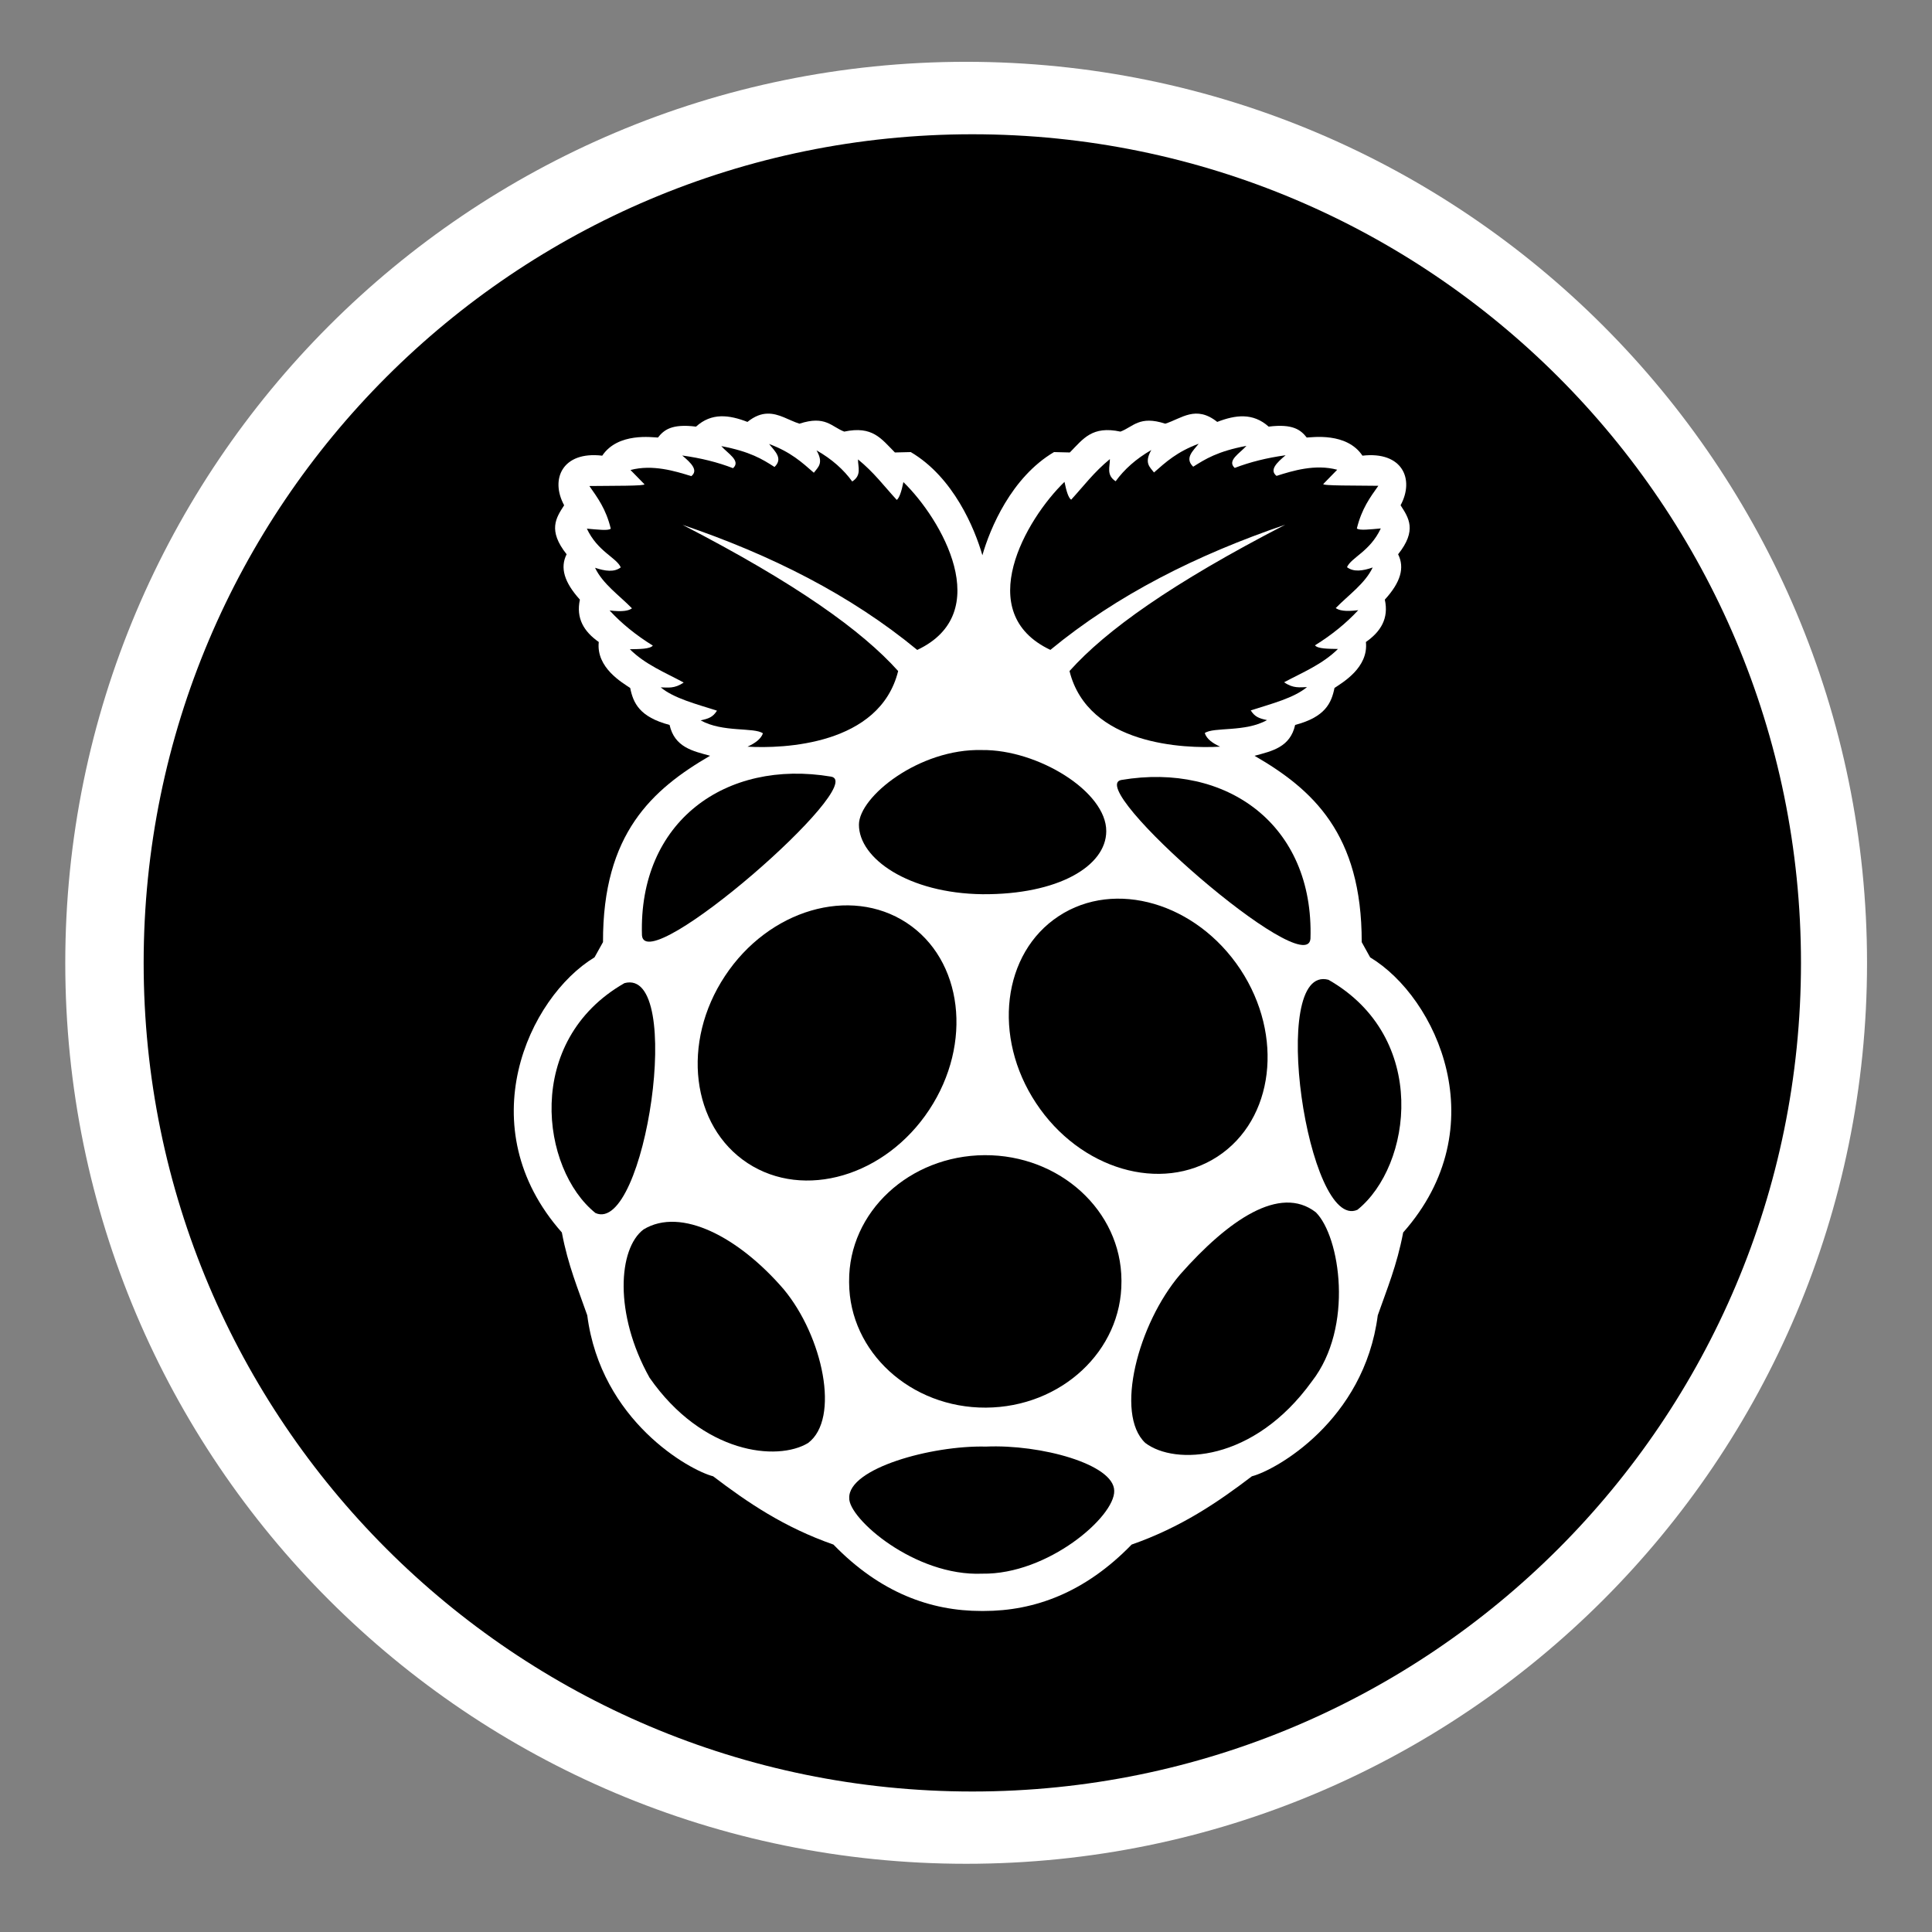 <?xml version="1.0" encoding="utf-8"?>
<!-- Generator: Adobe Illustrator 15.1.0, SVG Export Plug-In . SVG Version: 6.00 Build 0)  -->
<!DOCTYPE svg PUBLIC "-//W3C//DTD SVG 1.1//EN" "http://www.w3.org/Graphics/SVG/1.1/DTD/svg11.dtd">
<svg version="1.1"
	 id="Layer_1" sodipodi:docname="insteon_LED.svg" inkscape:version="0.48.1 r9760" xmlns:rdf="http://www.w3.org/1999/02/22-rdf-syntax-ns#" xmlns:sodipodi="http://sodipodi.sourceforge.net/DTD/sodipodi-0.dtd" xmlns:inkscape="http://www.inkscape.org/namespaces/inkscape" xmlns:dc="http://purl.org/dc/elements/1.1/" xmlns:cc="http://creativecommons.org/ns#" xmlns:svg="http://www.w3.org/2000/svg"
	 xmlns="http://www.w3.org/2000/svg" xmlns:xlink="http://www.w3.org/1999/xlink" x="0px" y="0px" width="44.637px"
	 height="44.637px" viewBox="0 0 44.637 44.637" enable-background="new 0 0 44.637 44.637" xml:space="preserve">
<rect x="0" y="0" width="44.637" height="44.637" fill="#808080" stroke="none"/>
<sodipodi:namedview  bordercolor="#666666" pagecolor="#ffffff" inkscape:window-maximized="0" inkscape:window-y="0" inkscape:window-x="0" inkscape:cx="22.318501" inkscape:window-height="1156" showgrid="false" inkscape:current-layer="Layer_1" inkscape:cy="22.318501" inkscape:pageshadow="2" id="namedview11726" inkscape:pageopacity="0" borderopacity="1" gridtolerance="10" inkscape:zoom="21.013957" inkscape:window-width="1910" guidetolerance="10" objecttolerance="10">
	</sodipodi:namedview>
<g id="g11706">
	<g id="g11708">
	</g>
	<g id="g11712">
	</g>
	<g id="g11716">
	</g>
	<g id="g11720">
	</g>
</g>
<g id="Livello_1_2_">
</g>
<path fill="#FFFFFF" d="M22.32,43.061c-11.498,0-20.812-9.312-20.812-20.812c0-11.5,9.312-20.821,20.812-20.821
	c11.496,0,20.816,9.321,20.816,20.821C43.136,33.743,33.816,43.064,22.32,43.061z"/>
<g>
	<path d="M22.465,3.102c-10.573,0-19.146,8.572-19.146,19.146c0,10.566,8.573,19.143,19.146,19.143
		c10.577,0,19.144-8.574,19.145-19.143C41.61,11.673,33.039,3.102,22.465,3.102z M32.419,28.475
		c-0.144,0.761-0.376,1.311-0.587,1.914c-0.314,2.439-2.367,3.582-2.908,3.719c-0.793,0.604-1.637,1.178-2.779,1.578
		c-1.078,1.111-2.246,1.535-3.419,1.534c-0.017,0-0.035,0-0.052,0c-1.173,0.001-2.341-0.423-3.418-1.534
		c-1.145-0.4-1.987-0.975-2.78-1.578c-0.541-0.137-2.593-1.277-2.908-3.719c-0.21-0.604-0.444-1.153-0.587-1.914
		c-2.153-2.434-0.775-5.428,0.755-6.357l0.196-0.352c-0.008-2.506,1.138-3.528,2.474-4.305c-0.402-0.108-0.82-0.197-0.936-0.712
		c-0.695-0.183-0.84-0.507-0.91-0.854c-0.182-0.123-0.79-0.468-0.726-1.062c-0.341-0.239-0.53-0.545-0.436-0.979
		c-0.364-0.403-0.462-0.738-0.307-1.048c-0.439-0.554-0.245-0.841-0.057-1.132c-0.329-0.605-0.039-1.255,0.88-1.146
		c0.365-0.545,1.164-0.421,1.287-0.419c0.138-0.175,0.318-0.323,0.88-0.252c0.361-0.329,0.769-0.271,1.188-0.109
		c0.171-0.137,0.322-0.188,0.461-0.191l0,0l0,0l0,0c0.269-0.008,0.493,0.154,0.74,0.232c0.604-0.197,0.739,0.071,1.035,0.183
		c0.656-0.139,0.854,0.163,1.171,0.482l0.366-0.009c0.99,0.583,1.479,1.771,1.655,2.384c0.174-0.611,0.667-1.801,1.655-2.384
		l0.365,0.009c0.314-0.319,0.514-0.621,1.17-0.482c0.296-0.11,0.436-0.379,1.035-0.183c0.377-0.119,0.705-0.435,1.201-0.041
		c0.42-0.162,0.825-0.217,1.188,0.109c0.562-0.071,0.742,0.077,0.88,0.252c0.123-0.003,0.924-0.127,1.287,0.419
		c0.92-0.106,1.209,0.541,0.881,1.146c0.188,0.291,0.385,0.578-0.057,1.132c0.155,0.311,0.06,0.646-0.307,1.048
		c0.096,0.436-0.096,0.74-0.437,0.979c0.063,0.594-0.544,0.938-0.726,1.062c-0.07,0.348-0.215,0.672-0.909,0.854
		c-0.114,0.515-0.532,0.604-0.938,0.713c1.337,0.774,2.48,1.798,2.476,4.305l0.195,0.352C33.196,23.047,34.574,26.041,32.419,28.475
		z"/>
	<path d="M17.271,17.251c0.817,0.048,3.054-0.03,3.48-1.747c-0.835-0.932-2.36-2.026-4.981-3.378c2.04,0.692,3.88,1.618,5.422,2.89
		c1.813-0.855,0.563-3.02-0.32-3.878c-0.045,0.229-0.098,0.37-0.153,0.412c-0.289-0.313-0.524-0.634-0.896-0.936
		c-0.001,0.177,0.09,0.367-0.133,0.51c-0.197-0.271-0.467-0.516-0.825-0.719c0.174,0.301,0.03,0.392-0.062,0.517
		c-0.272-0.237-0.532-0.479-1.034-0.664c0.137,0.17,0.329,0.336,0.125,0.531c-0.28-0.18-0.562-0.355-1.229-0.482
		c0.148,0.17,0.46,0.34,0.271,0.51c-0.353-0.137-0.743-0.234-1.174-0.293c0.207,0.172,0.379,0.343,0.21,0.477
		c-0.377-0.118-0.896-0.276-1.405-0.142l0.321,0.328c0.036,0.044-0.751,0.035-1.271,0.042c0.188,0.27,0.383,0.526,0.494,0.985
		c-0.051,0.053-0.309,0.021-0.552,0c0.25,0.532,0.684,0.667,0.783,0.895c-0.152,0.117-0.363,0.086-0.594,0.009
		c0.179,0.375,0.555,0.632,0.853,0.937c-0.075,0.054-0.207,0.086-0.517,0.049c0.272,0.296,0.604,0.567,0.999,0.812
		c-0.069,0.082-0.311,0.079-0.531,0.084c0.356,0.354,0.814,0.537,1.244,0.769c-0.214,0.148-0.367,0.114-0.531,0.112
		c0.304,0.253,0.821,0.385,1.3,0.538c-0.091,0.144-0.183,0.184-0.377,0.224c0.507,0.285,1.234,0.155,1.439,0.3
		C17.578,17.08,17.438,17.174,17.271,17.251z"/>
	<path d="M24.268,15.015c1.542-1.271,3.385-2.197,5.426-2.892c-2.624,1.354-4.148,2.446-4.984,3.381
		c0.428,1.717,2.663,1.795,3.479,1.747c-0.167-0.078-0.307-0.171-0.354-0.314c0.204-0.146,0.933-0.015,1.438-0.3
		c-0.191-0.04-0.285-0.08-0.376-0.224c0.479-0.153,0.995-0.285,1.3-0.538c-0.164,0.002-0.315,0.037-0.529-0.112
		c0.43-0.229,0.887-0.415,1.244-0.769c-0.225-0.005-0.465-0.002-0.531-0.084c0.393-0.243,0.725-0.516,1-0.812
		c-0.312,0.038-0.442,0.005-0.52-0.049c0.297-0.305,0.674-0.562,0.854-0.938c-0.23,0.08-0.441,0.11-0.594-0.007
		c0.102-0.228,0.531-0.36,0.781-0.895c-0.24,0.021-0.5,0.053-0.553,0c0.113-0.459,0.307-0.718,0.496-0.985
		c-0.521-0.008-1.307,0.002-1.271-0.042l0.321-0.329c-0.507-0.136-1.025,0.022-1.402,0.142c-0.171-0.135,0.003-0.304,0.21-0.477
		c-0.434,0.06-0.822,0.157-1.176,0.293c-0.188-0.17,0.121-0.34,0.271-0.51c-0.666,0.126-0.949,0.304-1.23,0.482
		c-0.203-0.195-0.01-0.361,0.127-0.531c-0.503,0.186-0.762,0.426-1.033,0.664c-0.094-0.125-0.234-0.216-0.062-0.519
		c-0.356,0.206-0.625,0.448-0.824,0.722c-0.221-0.143-0.131-0.333-0.133-0.512c-0.371,0.304-0.606,0.623-0.895,0.938
		c-0.061-0.042-0.109-0.188-0.154-0.412C23.703,11.995,22.453,14.158,24.268,15.015z"/>
	<path d="M22.747,26.689c-1.738,0.011-3.141,1.314-3.129,2.916c0,0.013,0,0.021,0,0.03c0.009,1.603,1.425,2.896,3.161,2.887
		c1.737-0.01,3.14-1.312,3.131-2.917c0-0.011,0-0.02,0-0.028C25.901,27.973,24.485,26.68,22.747,26.689z"/>
	<path d="M21.468,25.642c1.014-1.534,0.779-3.47-0.524-4.323c-1.303-0.853-3.182-0.303-4.194,1.23
		c-1.016,1.534-0.779,3.47,0.523,4.324C18.576,27.727,20.455,27.176,21.468,25.642z"/>
	<path d="M28.133,26.719c1.303-0.854,1.537-2.791,0.524-4.324c-1.017-1.534-2.895-2.085-4.196-1.229
		c-1.303,0.854-1.538,2.79-0.524,4.321C24.95,27.021,26.828,27.573,28.133,26.719z"/>
	<path d="M14.428,22.714c-2.335,1.334-1.93,4.301-0.67,5.312C14.904,28.536,15.836,22.337,14.428,22.714z"/>
	<path d="M30.693,22.637c-1.405-0.377-0.476,5.823,0.669,5.314C32.621,26.938,33.028,23.971,30.693,22.637z"/>
	<path d="M25.91,18.02c-0.896,0.15,4.289,4.676,4.367,3.667C30.36,19.053,28.34,17.61,25.91,18.02z"/>
	<path d="M19.2,17.943c-2.431-0.408-4.45,1.033-4.368,3.667C14.912,22.619,20.095,18.094,19.2,17.943z"/>
	<path d="M19.845,19.051c-0.004,0.785,1.146,1.588,2.854,1.609c1.743,0.012,2.856-0.646,2.86-1.454
		c0.008-0.917-1.586-1.893-2.872-1.877C21.24,17.291,19.848,18.406,19.845,19.051z"/>
	<path d="M22.778,33.422c-1.256-0.031-3.182,0.504-3.157,1.188c-0.021,0.469,1.512,1.814,3.073,1.748
		c1.512,0.025,3.068-1.318,3.049-1.915C25.737,33.829,24.041,33.366,22.778,33.422z"/>
	<path d="M14.867,28.406c-0.581,0.44-0.688,1.943,0.14,3.424c1.226,1.762,2.952,1.938,3.662,1.51c0.75-0.562,0.34-2.467-0.561-3.551
		C17.077,28.59,15.735,27.875,14.867,28.406z"/>
	<path d="M27.266,29.445c-0.974,1.142-1.516,3.222-0.806,3.892c0.679,0.521,2.501,0.448,3.849-1.421
		c0.979-1.255,0.65-3.353,0.092-3.907C29.571,27.365,28.379,28.186,27.266,29.445z"/>
</g>
</svg>
